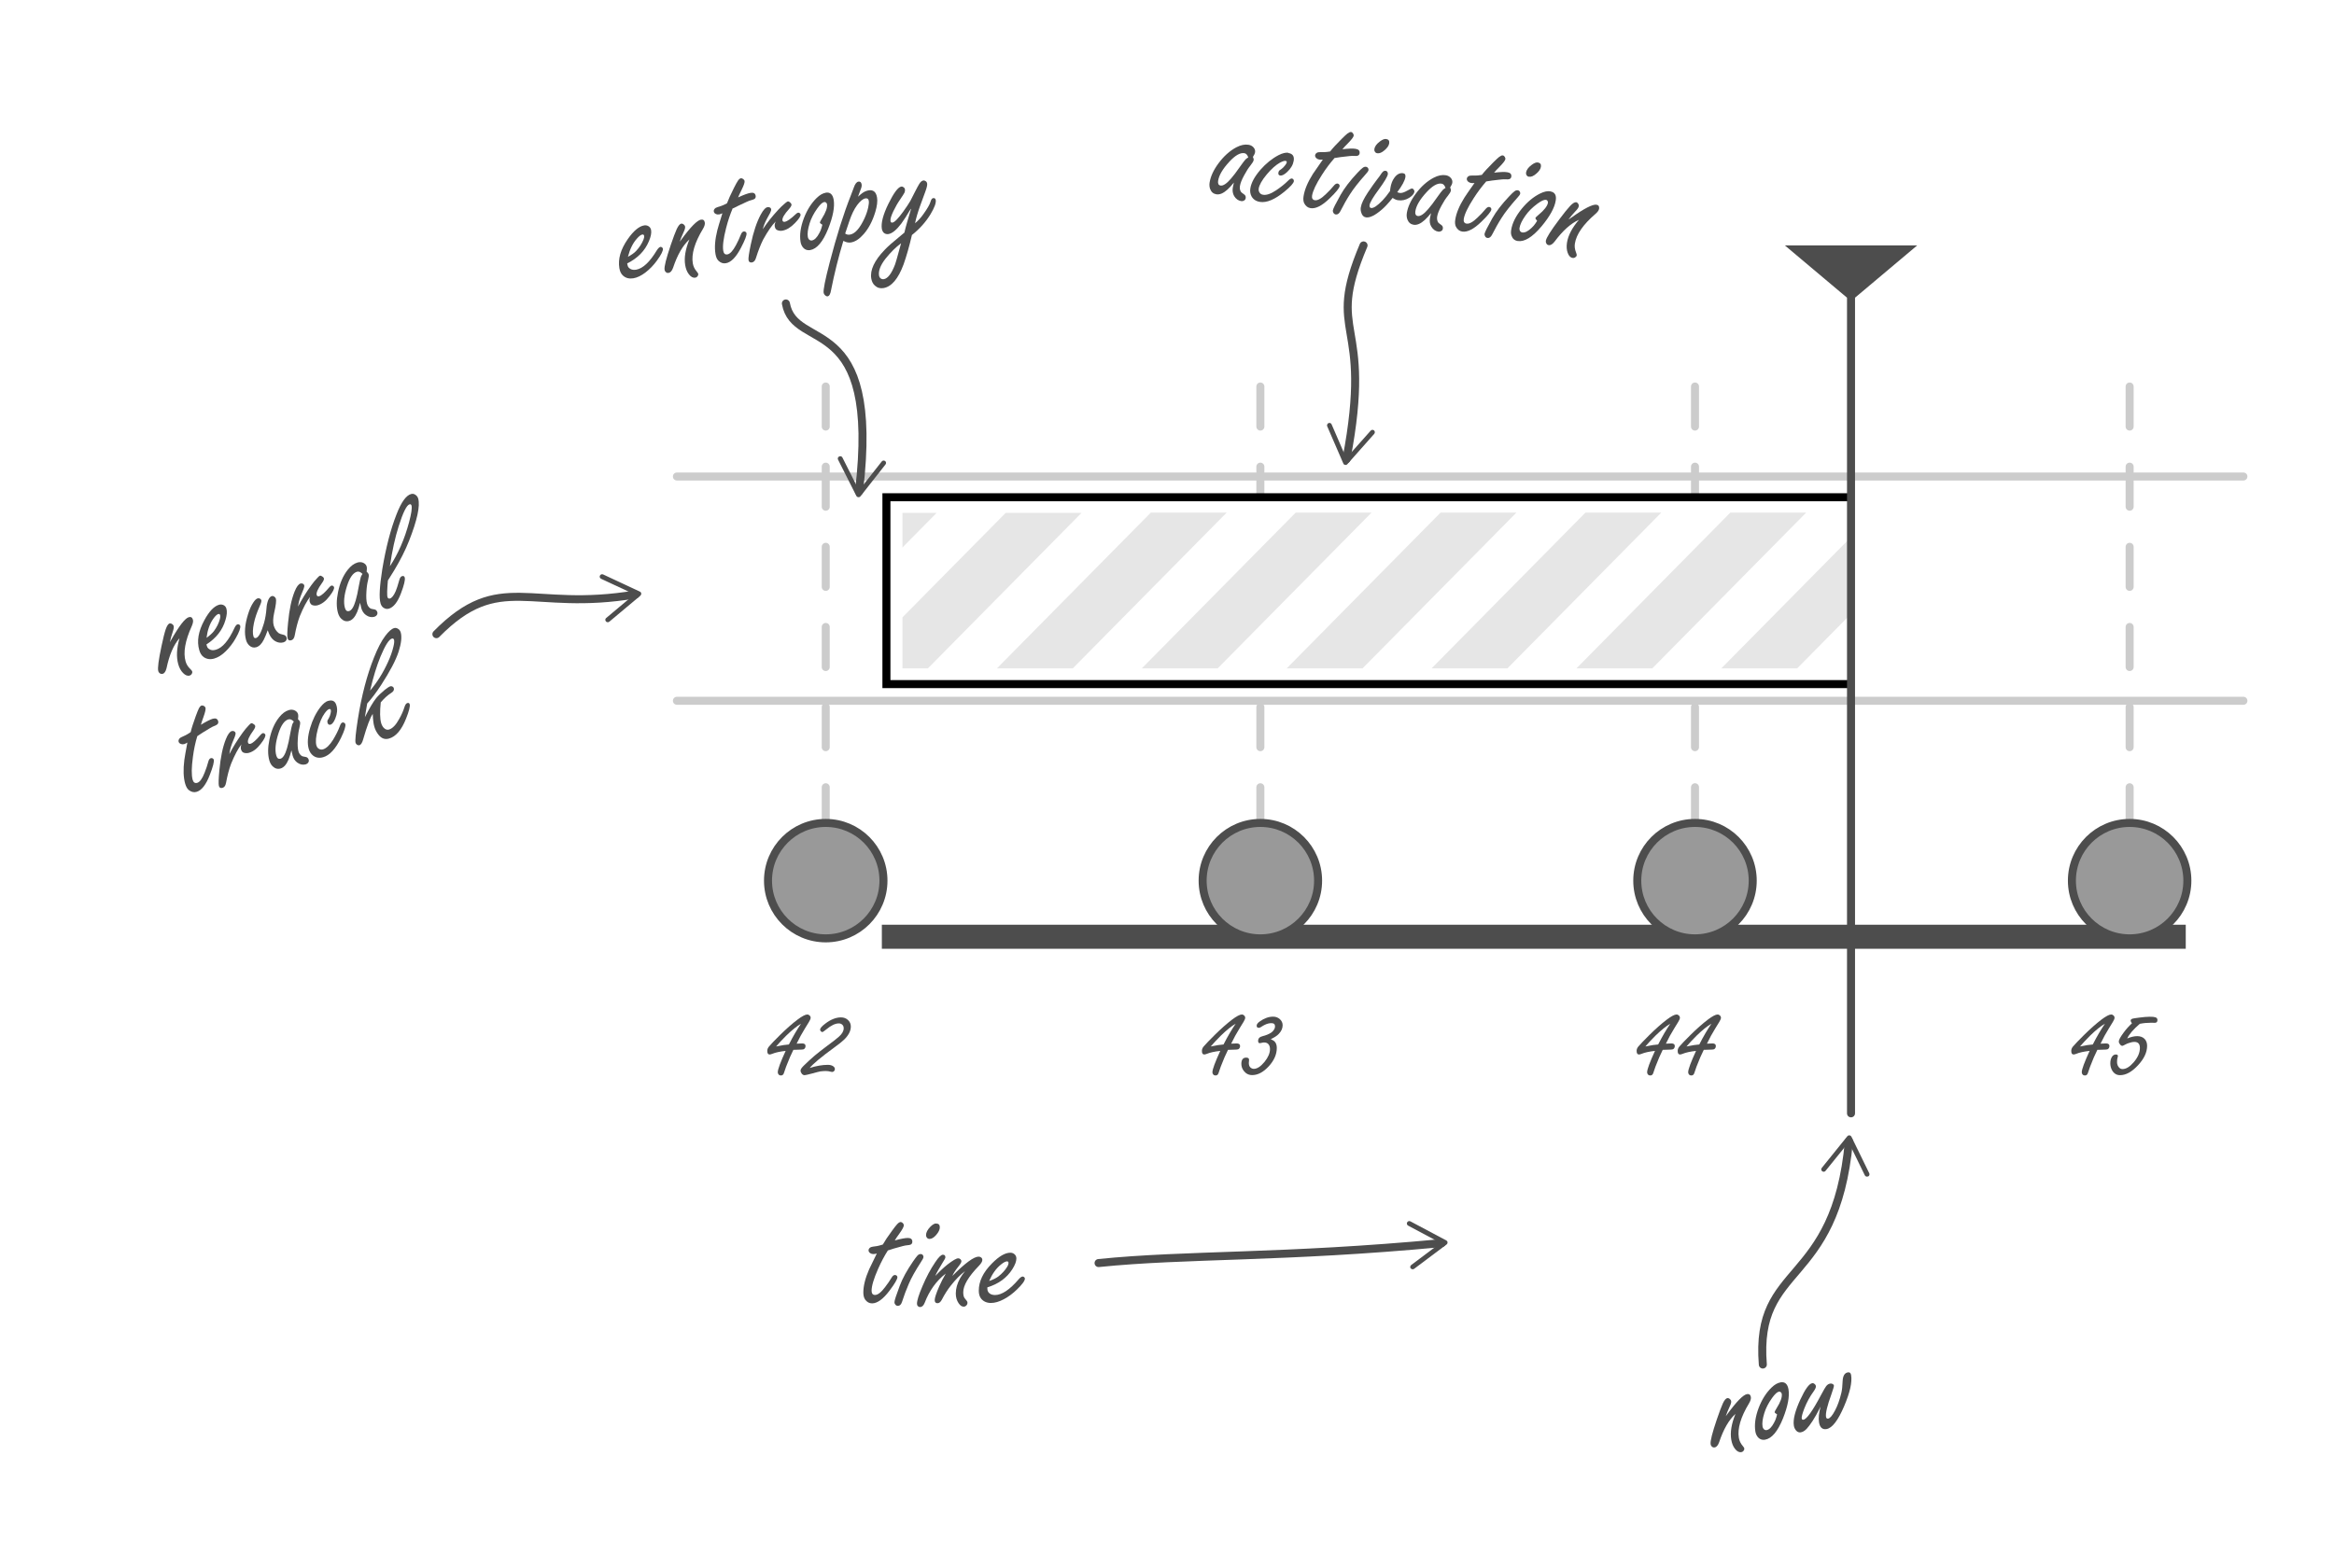 <?xml version="1.0" encoding="UTF-8"?><svg id="Layer_1" xmlns="http://www.w3.org/2000/svg" xmlns:xlink="http://www.w3.org/1999/xlink" viewBox="0 0 291.11 195.57"><defs><style>.cls-1,.cls-2,.cls-3,.cls-4,.cls-5{stroke-miterlimit:10;}.cls-1,.cls-6,.cls-3,.cls-4{fill:none;}.cls-1,.cls-3,.cls-5{stroke:#4d4d4d;}.cls-1,.cls-4{stroke-linecap:round;}.cls-7{fill:#4d4d4d;}.cls-8,.cls-2{fill:#fff;}.cls-2{stroke:#000;}.cls-3{filter:url(#drop-shadow-1);stroke-width:3px;}.cls-9{clip-path:url(#clippath-1);}.cls-4{stroke:#ccc;stroke-dasharray:5;}.cls-5{fill:#999;}.cls-10{fill:#ccc;}.cls-11{clip-path:url(#clippath);}.cls-12{fill:#e6e6e6;}</style><clipPath id="clippath-1"><rect class="cls-6" x="24.36" y="2.45" width="133.88" height="19.42"/></clipPath><symbol id="Kernel_Execution" viewBox="0 0 173.22 24.31"><path class="cls-8" d="M158.25,2.5v19.31H24.36V2.5h133.88M160.25.5H22.36v23.31h137.88V.5h0Z"/><rect class="cls-2" x="22.36" y=".5" width="137.88" height="23.31"/><g class="cls-9"><polygon class="cls-12" points="28.66 2.41 19.2 2.41 0 21.85 9.46 21.85 28.66 2.41"/><polygon class="cls-12" points="46.73 2.41 37.27 2.41 18.07 21.85 27.53 21.85 46.73 2.41"/><polygon class="cls-12" points="64.8 2.41 55.34 2.41 36.14 21.85 45.6 21.85 64.8 2.41"/><polygon class="cls-12" points="82.87 2.41 73.41 2.41 54.21 21.85 63.67 21.85 82.87 2.41"/><polygon class="cls-12" points="100.94 2.41 91.48 2.41 72.28 21.85 81.74 21.85 100.94 2.41"/><polygon class="cls-12" points="119.01 2.41 109.55 2.41 90.35 21.85 99.81 21.85 119.01 2.41"/><polygon class="cls-12" points="137.08 2.41 127.62 2.41 108.42 21.85 117.88 21.85 137.08 2.41"/><polygon class="cls-12" points="155.15 2.41 145.69 2.41 126.49 21.85 135.95 21.85 155.15 2.41"/><polygon class="cls-12" points="173.22 2.41 163.76 2.41 144.56 21.85 154.02 21.85 173.22 2.41"/></g></symbol><filter id="drop-shadow-1" filterUnits="userSpaceOnUse"><feOffset dx="7" dy="7"/><feGaussianBlur result="blur" stdDeviation="5"/><feFlood flood-color="#000" flood-opacity=".07"/><feComposite in2="blur" operator="in"/><feComposite in="SourceGraphic"/></filter><clipPath id="clippath"><rect class="cls-6" x="98.02" y="37.86" width="132.85" height="61.46"/></clipPath></defs><path class="cls-7" d="M98.95,130.99c-.05.12-.2.43-.43.92-.39.93-.62,1.54-.7,1.83-.04.16-.1.28-.16.34-.06.06-.15.1-.26.1s-.22-.04-.29-.13c-.07-.08-.1-.17-.1-.27,0-.37.33-1.25.98-2.67-.71.08-1.27.2-1.68.37-.13.05-.24.08-.32.08-.2,0-.29-.15-.29-.46,0-.18.07-.36.21-.53.27-.32.73-.8,1.38-1.44.8-.79,1.53-1.43,2.18-1.92.56-.42.97-.64,1.22-.64.11,0,.21.05.31.14.07.08.11.16.11.26,0,.12-.07.3-.22.54-.02.04-.19.31-.48.78-.38.61-.73,1.25-1.05,1.92.34-.02.57-.03.68-.03.29,0,.43.11.43.32,0,.19-.08.33-.23.41-.07.03-.28.05-.62.05-.1,0-.31,0-.64.02ZM98.39,130.32c.53-1.04,1.04-1.9,1.52-2.6-.51.29-1.13.79-1.85,1.49-.52.52-.94.97-1.26,1.35.71-.15,1.24-.23,1.6-.25Z"/><path class="cls-7" d="M101,133.24c.82-.26,1.57-.39,2.26-.39.27,0,.49.06.65.17.15.1.22.22.22.36,0,.09-.03.18-.1.25s-.15.11-.23.11c-.03,0-.07,0-.13-.02-.25-.07-.48-.1-.69-.1-.18,0-.4.02-.67.05-.09.01-.43.1-1.02.26-.53.14-.84.21-.94.21-.14,0-.26-.07-.36-.2-.09-.12-.14-.25-.14-.38,0-.15.13-.34.38-.59.48-.47.94-.89,1.38-1.27.42-.35.94-.76,1.56-1.22.71-.52,1.2-.9,1.46-1.14.4-.35.6-.7.6-1.05,0-.2-.06-.35-.19-.46-.11-.1-.25-.15-.42-.15-.44,0-.96.25-1.55.74-.27.22-.44.34-.51.34-.05,0-.1-.03-.17-.09-.07-.06-.1-.13-.1-.21,0-.18.21-.42.64-.75.68-.52,1.34-.78,1.96-.78.36,0,.65.11.89.34.23.22.34.49.34.8,0,.55-.28,1.09-.83,1.63-.24.23-.68.59-1.32,1.05-1.54,1.12-2.53,1.95-2.97,2.48Z"/><path class="cls-7" d="M153.16,130.99c-.05.12-.2.43-.43.92-.39.93-.62,1.54-.7,1.83-.04.16-.1.28-.16.34-.06.06-.15.1-.26.1s-.22-.04-.29-.13c-.07-.08-.1-.17-.1-.27,0-.37.33-1.25.98-2.67-.71.08-1.27.2-1.68.37-.13.05-.24.08-.32.08-.2,0-.29-.15-.29-.46,0-.18.07-.36.21-.53.27-.32.74-.8,1.38-1.44.8-.79,1.53-1.43,2.17-1.92.56-.42.97-.64,1.22-.64.11,0,.21.05.31.14.07.08.11.16.11.26,0,.12-.07.3-.22.54-.02.04-.19.31-.48.78-.38.61-.73,1.25-1.05,1.92.34-.02.57-.03.68-.03.29,0,.43.11.43.32,0,.19-.08.33-.23.41-.07.03-.28.05-.62.05-.1,0-.31,0-.64.02ZM152.6,130.32c.53-1.04,1.04-1.9,1.52-2.6-.51.29-1.13.79-1.85,1.49-.52.52-.94.97-1.26,1.35.71-.15,1.24-.23,1.6-.25Z"/><path class="cls-7" d="M158.5,129.65c.24.1.42.22.52.34.15.18.23.43.23.75,0,.8-.33,1.56-1,2.29s-1.36,1.1-2.07,1.1c-.43,0-.79-.18-1.06-.54-.2-.26-.29-.55-.29-.86,0-.52.2-.78.6-.78.24,0,.36.09.36.27,0,.04,0,.09-.01.15-.01.08-.02.17-.02.25,0,.23.06.41.17.53.13.13.28.2.45.2.42,0,.86-.29,1.34-.87.45-.56.68-1.09.68-1.59,0-.25-.06-.45-.18-.6-.13-.16-.32-.23-.55-.23-.09,0-.19.01-.28.04-.11.03-.2.05-.26.05-.14,0-.21-.1-.21-.29,0-.17.06-.3.17-.41.06-.06.2-.12.4-.18.41-.1.75-.24,1.03-.42.18-.12.32-.27.43-.47.05-.1.08-.21.08-.32,0-.14-.04-.25-.11-.31-.08-.07-.19-.1-.35-.1-.26,0-.54.07-.82.21-.07.03-.25.13-.52.3-.07.05-.15.07-.24.07-.17,0-.25-.09-.25-.27,0-.16.12-.33.37-.51.57-.41,1.13-.61,1.68-.61.33,0,.6.1.83.3.24.21.36.47.36.77,0,.4-.17.77-.51,1.11-.19.2-.5.4-.95.62Z"/><path class="cls-7" d="M207.38,130.99c-.05.12-.2.43-.43.92-.39.93-.62,1.54-.7,1.83-.04.16-.1.28-.16.34-.06.06-.15.1-.26.1s-.22-.04-.29-.13c-.07-.08-.1-.17-.1-.27,0-.37.33-1.25.98-2.67-.71.08-1.27.2-1.68.37-.13.05-.24.08-.32.08-.2,0-.29-.15-.29-.46,0-.18.07-.36.21-.53.27-.32.74-.8,1.38-1.44.8-.79,1.53-1.43,2.17-1.92.56-.42.97-.64,1.22-.64.11,0,.21.05.31.14.07.08.11.16.11.26,0,.12-.07.3-.22.54-.02.04-.19.31-.48.78-.38.61-.73,1.25-1.05,1.92.34-.02.57-.03.68-.03.29,0,.43.11.43.32,0,.19-.08.33-.23.41-.07.03-.28.05-.62.05-.1,0-.31,0-.64.02ZM206.81,130.32c.53-1.04,1.04-1.9,1.52-2.6-.51.29-1.13.79-1.85,1.49-.52.52-.94.97-1.26,1.35.71-.15,1.24-.23,1.6-.25Z"/><path class="cls-7" d="M212.5,130.99c-.05.12-.2.43-.43.92-.39.93-.62,1.54-.7,1.83-.04.16-.1.28-.16.34-.06.06-.15.1-.26.1s-.22-.04-.29-.13c-.07-.08-.1-.17-.1-.27,0-.37.33-1.25.98-2.67-.71.08-1.27.2-1.68.37-.13.05-.24.08-.32.08-.2,0-.29-.15-.29-.46,0-.18.07-.36.21-.53.27-.32.74-.8,1.38-1.44.8-.79,1.53-1.43,2.17-1.92.56-.42.97-.64,1.22-.64.11,0,.21.05.31.14.07.08.11.16.11.26,0,.12-.07.3-.22.54-.02.04-.19.31-.48.78-.38.61-.73,1.25-1.05,1.92.34-.02.57-.03.68-.03.29,0,.43.11.43.32,0,.19-.08.33-.23.41-.07.03-.28.05-.62.05-.1,0-.31,0-.64.02ZM211.94,130.32c.53-1.04,1.04-1.9,1.52-2.6-.51.29-1.13.79-1.85,1.49-.52.52-.94.97-1.26,1.35.71-.15,1.24-.23,1.6-.25Z"/><path class="cls-7" d="M261.59,130.99c-.05.12-.2.43-.43.92-.39.93-.62,1.54-.7,1.83-.04.16-.1.28-.16.34-.06.06-.15.1-.26.1s-.22-.04-.29-.13c-.07-.08-.1-.17-.1-.27,0-.37.33-1.25.98-2.67-.71.08-1.27.2-1.68.37-.13.05-.24.08-.32.08-.2,0-.29-.15-.29-.46,0-.18.07-.36.21-.53.27-.32.74-.8,1.38-1.44.8-.79,1.53-1.43,2.17-1.92.56-.42.97-.64,1.22-.64.11,0,.21.05.31.14.07.08.11.16.11.26,0,.12-.07.3-.22.54-.02.04-.19.31-.48.78-.38.61-.73,1.25-1.05,1.92.34-.02.57-.03.68-.03.29,0,.43.11.43.32,0,.19-.08.33-.23.41-.07.03-.28.05-.62.05-.1,0-.31,0-.64.02ZM261.02,130.32c.53-1.04,1.04-1.9,1.52-2.6-.51.29-1.13.79-1.85,1.49-.52.52-.94.97-1.26,1.35.71-.15,1.24-.23,1.6-.25Z"/><path class="cls-7" d="M266.91,127.71c-.83.72-1.36,1.33-1.59,1.85.48-.2.9-.29,1.24-.29.4,0,.71.12.93.35.21.22.31.51.31.86,0,.81-.38,1.62-1.15,2.44-.76.82-1.5,1.22-2.23,1.22-.42,0-.75-.2-.98-.59-.15-.26-.23-.56-.23-.89s.07-.61.22-.83c.12-.18.28-.27.47-.27.18,0,.26.07.26.2,0,.03-.01.09-.04.17-.05.14-.07.33-.07.57,0,.21.05.39.15.55.13.22.31.33.53.33.44,0,.9-.28,1.38-.83.53-.61.79-1.21.79-1.81,0-.25-.06-.44-.17-.56-.11-.12-.28-.19-.51-.19s-.5.06-.82.18c-.07.02-.25.11-.54.26-.06.03-.11.05-.16.05-.09,0-.19-.06-.28-.18-.1-.13-.15-.25-.15-.36,0-.21.21-.59.64-1.16.27-.37.6-.74,1-1.11-.11-.15-.16-.26-.16-.34,0-.11.08-.19.23-.24.07-.02.35-.07.83-.13.54-.07.98-.11,1.32-.11s.55.02.7.07c.18.05.26.17.26.35,0,.22-.11.34-.34.34-.05,0-.15,0-.29-.01-.05,0-.1,0-.17,0-.23,0-.46.01-.69.03-.23.02-.45.05-.68.1Z"/><line class="cls-3" x1="102.99" y1="109.87" x2="265.62" y2="109.87"/><line class="cls-4" x1="102.99" y1="48.22" x2="102.99" y2="109.87"/><line class="cls-4" x1="157.2" y1="48.22" x2="157.2" y2="109.87"/><line class="cls-4" x1="211.41" y1="48.22" x2="211.41" y2="109.87"/><line class="cls-4" x1="265.62" y1="48.22" x2="265.62" y2="109.87"/><circle class="cls-5" cx="102.99" cy="109.87" r="7.2"/><circle class="cls-5" cx="157.2" cy="109.87" r="7.2"/><circle class="cls-5" cx="211.41" cy="109.87" r="7.2"/><circle class="cls-5" cx="265.62" cy="109.87" r="7.2"/><path class="cls-7" d="M110.75,155.99c-.44.69-.85,1.46-1.23,2.32-.54,1.22-.81,2.13-.81,2.73,0,.17.04.3.11.39.07.09.18.13.32.13.34,0,.76-.32,1.24-.96.31-.4.58-.79.82-1.19.13-.23.27-.34.42-.34.09,0,.16.03.23.09.05.06.08.12.08.18,0,.25-.33.82-.99,1.69-.79,1.05-1.52,1.58-2.17,1.58-.35,0-.64-.16-.87-.48-.14-.21-.22-.5-.22-.87,0-.83.24-1.79.72-2.89.12-.27.44-.93.96-1.98-.18.05-.32.07-.42.07-.14,0-.27-.03-.38-.1-.15-.1-.23-.22-.23-.36,0-.17.1-.31.3-.41.05-.03.31-.07.76-.13.16-.03.4-.09.72-.19.24-.43.63-1.02,1.17-1.75.3-.41.51-.68.63-.8.16-.17.31-.26.43-.26.09,0,.18.05.27.14.08.09.12.18.12.27,0,.18-.19.53-.57,1.06-.25.34-.44.62-.56.83.76-.21,1.3-.31,1.63-.31.38,0,.56.16.56.47,0,.16-.06.27-.19.35-.07.04-.25.08-.53.1-.12,0-.63.12-1.55.39-.25.08-.5.15-.75.24Z"/><path class="cls-7" d="M114.81,156.45c.12,0,.21.04.29.13.05.08.08.15.08.23,0,.12-.1.33-.3.62-.71,1.1-1.22,2.01-1.52,2.72-.32.73-.6,1.48-.85,2.26-.11.34-.28.51-.51.51-.14,0-.25-.05-.33-.16-.08-.09-.11-.18-.11-.29,0-.21.22-.89.66-2.05.34-.92.9-1.93,1.66-3.04.25-.36.43-.6.55-.73.12-.13.25-.19.38-.19ZM116.76,152.65c.31,0,.46.16.46.47,0,.29-.15.6-.45.95-.29.33-.56.5-.83.5-.13,0-.24-.05-.32-.14-.08-.09-.12-.2-.12-.33,0-.33.18-.68.54-1.05.27-.27.51-.41.72-.41Z"/><path class="cls-7" d="M116.66,159.18c.57-.6,1.08-1.07,1.52-1.42.66-.51,1.11-.77,1.33-.77.11,0,.21.04.29.12.08.08.11.16.11.25,0,.13-.12.34-.36.64-.37.46-.63.86-.77,1.19,1.6-1.61,2.69-2.41,3.28-2.41.12,0,.23.04.32.11.1.08.14.18.14.31,0,.19-.15.44-.44.74-1.29,1.33-1.94,2.43-1.94,3.28,0,.35.06.6.18.75l.27.34c.05.06.08.14.08.24,0,.11-.04.21-.13.31-.1.11-.22.16-.35.16-.23,0-.43-.14-.63-.43-.23-.34-.35-.75-.35-1.21,0-.62.18-1.25.53-1.89.12-.23.33-.53.62-.9-.58.44-1.17,1.04-1.77,1.8-.41.52-.78,1.1-1.11,1.74-.16.31-.34.46-.55.46-.23,0-.35-.13-.35-.39,0-.28.19-.86.57-1.73.22-.5.49-1.03.81-1.58-1.17.9-2.05,2.13-2.64,3.67-.14.34-.33.51-.57.51-.11,0-.2-.04-.27-.12-.08-.08-.11-.18-.11-.3,0-.4.23-1.13.68-2.18.47-1.11,1-2.12,1.6-3,.41-.62.73-.93.95-.93.21,0,.31.11.31.33,0,.1-.13.33-.38.72-.44.72-.74,1.25-.88,1.6Z"/><path class="cls-7" d="M123.15,160.62v.18c0,.15.04.28.11.39.17.25.45.38.84.38.85,0,1.84-.66,2.96-1.97.2-.23.37-.34.5-.34.08,0,.14.04.21.11.04.05.06.11.06.15,0,.27-.33.72-.98,1.35-.51.5-1.06.91-1.64,1.22s-1.12.47-1.62.47-.92-.18-1.21-.53c-.2-.25-.3-.58-.3-1,0-1.16.54-2.29,1.63-3.39.88-.9,1.65-1.35,2.31-1.35.18,0,.34.05.48.16.18.14.27.33.27.56,0,.36-.17.81-.5,1.33-.69,1.09-1.73,1.85-3.12,2.27ZM123.37,159.82c.48-.16.85-.35,1.13-.55.48-.37.86-.79,1.14-1.25.1-.16.15-.31.15-.44,0-.14-.06-.21-.19-.21-.18,0-.43.13-.76.4-.59.47-1.08,1.16-1.47,2.05Z"/><path class="cls-1" d="M137.02,157.58c10.97-1.12,22.95-.62,42.79-2.49"/><path class="cls-7" d="M175.95,158.25c-.1-.13-.07-.32.06-.42l3.67-2.76-4.05-2.16c-.15-.08-.2-.26-.12-.41.08-.15.26-.2.41-.12l4.47,2.38c.09.05.15.14.16.24,0,.1-.04.2-.12.26l-4.05,3.04s-.1.05-.16.06c-.1,0-.2-.03-.26-.12Z"/><path class="cls-10" d="M279.81,87.93c.28,0,.5-.22.5-.5s-.22-.5-.5-.5H84.43c-.28,0-.5.22-.5.5s.22.5.5.5h195.39"/><path class="cls-10" d="M279.81,59.95c.28,0,.5-.22.5-.5s-.22-.5-.5-.5H84.43c-.28,0-.5.22-.5.5s.22.5.5.5h195.39"/><path class="cls-7" d="M153.91,22.76c-.28.36-.55.65-.81.89-.51.46-.97.66-1.39.59-.37-.06-.62-.27-.77-.65-.09-.24-.12-.52-.07-.82.12-.75.48-1.54,1.09-2.37.68-.92,1.44-1.6,2.26-2.03.54-.28,1.04-.38,1.49-.31.28.04.51.17.67.37.14.18.19.37.16.56-.02.15-.11.35-.27.59.08.16.11.29.09.4-.02.14-.15.36-.39.66-.25.3-.51.71-.79,1.23-.3.55-.48,1-.53,1.35-.04.28,0,.53.15.74.04.05.17.15.38.3.16.11.22.26.19.46-.02.13-.08.23-.19.29-.11.07-.24.1-.38.08-.36-.06-.65-.27-.87-.63-.17-.3-.23-.64-.17-1.04.02-.13.07-.36.14-.66ZM155.69,19.63c-.06-.16-.13-.29-.21-.37-.08-.09-.18-.14-.29-.15-.51-.08-1.14.28-1.88,1.09-.82.89-1.28,1.68-1.38,2.37-.03.17-.01.3.04.4.05.1.14.16.27.18.32.05.76-.24,1.29-.86.3-.34.69-.85,1.16-1.53.31-.44.53-.73.66-.87.07-.07.18-.16.34-.25Z"/><path class="cls-7" d="M160.69,19.09c.53.08.76.4.67.96-.08.49-.34.96-.81,1.4-.36.33-.64.48-.87.45-.19-.03-.27-.15-.23-.37.02-.12.06-.2.12-.26.03-.02.12-.09.28-.2.14-.1.29-.25.45-.46.11-.14.17-.26.19-.35.02-.11-.04-.17-.16-.19-.14-.02-.38.06-.7.23-.51.29-1.06.78-1.64,1.47-.6.72-.93,1.32-1,1.77-.02.15,0,.29.07.42.1.2.26.31.48.34.43.07.97-.12,1.63-.56.56-.38,1.05-.76,1.46-1.17.21-.22.39-.32.51-.3.07.01.14.06.19.13.04.08.06.15.05.21-.04.25-.43.69-1.19,1.31-1.2.98-2.21,1.4-3.04,1.27-.5-.08-.85-.32-1.06-.71-.15-.29-.2-.62-.14-.98.11-.7.53-1.47,1.25-2.31.7-.8,1.46-1.41,2.28-1.84.48-.24.88-.34,1.21-.29Z"/><path class="cls-7" d="M166.44,19.73c-.54.61-1.07,1.31-1.57,2.1-.72,1.12-1.12,1.98-1.22,2.57-.03.17-.01.3.05.4.06.1.16.16.3.18.34.05.8-.2,1.37-.76.37-.34.7-.7.99-1.05.16-.2.32-.29.47-.27.09.01.16.06.21.13.04.07.06.13.05.19-.04.25-.45.76-1.24,1.52-.94.92-1.74,1.33-2.39,1.23-.34-.05-.61-.26-.79-.61-.11-.22-.14-.52-.08-.89.13-.82.51-1.73,1.15-2.75.16-.25.58-.86,1.25-1.81-.19.02-.33.02-.43,0-.14-.02-.26-.08-.36-.16-.13-.12-.19-.25-.17-.39.03-.17.15-.29.36-.36.06-.02.32-.02.77-.02.17,0,.41-.03.74-.08.3-.39.78-.91,1.42-1.55.36-.36.61-.59.74-.69.19-.14.34-.21.46-.19.09.01.17.07.24.18.07.1.09.2.08.28-.03.18-.27.49-.73.96-.3.3-.53.54-.68.73.78-.09,1.33-.11,1.66-.05.37.06.53.24.49.55-.02.16-.11.26-.25.31-.07.03-.25.04-.54.02-.11-.02-.64.03-1.59.15-.26.04-.52.08-.78.12Z"/><path class="cls-7" d="M170.38,20.81c.12.02.2.08.26.17.04.08.06.16.05.24-.02.12-.15.31-.39.56-.87.98-1.51,1.8-1.92,2.45-.43.67-.82,1.37-1.19,2.1-.16.32-.36.46-.58.43-.13-.02-.23-.09-.3-.21-.06-.1-.08-.2-.07-.3.03-.2.35-.84.96-1.93.48-.85,1.18-1.77,2.1-2.75.3-.32.52-.53.66-.63.14-.11.28-.15.4-.13ZM172.89,17.34c.3.05.43.23.38.54-.04.28-.24.58-.59.87-.33.29-.63.41-.9.37-.13-.02-.23-.08-.29-.19-.07-.1-.09-.21-.07-.34.05-.32.28-.64.7-.95.31-.23.56-.33.77-.3Z"/><path class="cls-7" d="M173.69,24.7c-.52.65-.96,1.12-1.31,1.42-.85.74-1.52,1.07-2,1-.29-.04-.49-.24-.59-.58-.08-.23-.1-.45-.06-.68.07-.45.36-1.06.88-1.85.46-.68.84-1.22,1.14-1.61.22-.28.36-.46.41-.55.11-.17.2-.3.28-.38.11-.13.24-.18.4-.16.08.01.15.06.2.13.06.09.07.19.06.3-.05.3-.43.94-1.14,1.91-.71.96-1.09,1.6-1.14,1.94-.03.22.04.34.2.36.29.04.76-.27,1.41-.94.29-.3.6-.69.94-1.17.02-.17.04-.3.05-.39.08-.51.24-.93.49-1.27.32-.44.68-.63,1.09-.57.24.04.33.2.29.48-.07.45-.41,1.08-1.02,1.89.13.05.24.08.32.09.22.04.54-.06.94-.29.32-.19.52-.27.61-.26.07.01.15.07.21.17.05.08.07.16.06.24-.04.24-.25.49-.63.74-.45.28-.92.39-1.42.31-.2-.03-.41-.12-.65-.28Z"/><path class="cls-7" d="M178.51,26.56c-.28.36-.55.65-.81.89-.51.46-.97.66-1.39.59-.36-.06-.62-.27-.77-.65-.09-.24-.12-.52-.07-.82.12-.75.48-1.54,1.09-2.37.68-.93,1.44-1.6,2.26-2.03.54-.28,1.04-.38,1.49-.31.28.04.51.17.67.37.14.18.19.37.16.57-.02.15-.11.34-.27.59.08.16.11.29.09.4-.02.14-.15.36-.39.66-.25.3-.51.71-.79,1.23-.3.55-.48,1-.53,1.35-.04.28,0,.53.14.74.04.05.17.15.38.3.16.11.22.26.19.46-.02.13-.08.23-.19.29-.12.07-.24.1-.38.08-.37-.06-.65-.27-.87-.63-.18-.3-.23-.64-.17-1.04.02-.14.07-.36.14-.66ZM180.29,23.43c-.06-.16-.13-.29-.21-.37-.08-.09-.18-.14-.29-.15-.51-.08-1.14.28-1.88,1.09-.82.89-1.28,1.68-1.38,2.37-.03.17-.01.3.04.4.05.1.14.16.27.18.32.05.76-.24,1.29-.86.3-.34.69-.85,1.16-1.53.31-.44.53-.73.67-.87.07-.07.18-.16.34-.25Z"/><path class="cls-7" d="M185.36,22.65c-.54.61-1.07,1.32-1.57,2.1-.72,1.12-1.13,1.98-1.22,2.57-.03.17-.01.3.05.4.06.1.16.16.3.18.34.05.8-.2,1.37-.76.36-.34.7-.69.99-1.05.16-.2.32-.29.47-.27.09.01.16.06.21.13.04.07.06.13.05.19-.04.25-.45.76-1.24,1.52-.94.92-1.74,1.33-2.39,1.23-.34-.05-.61-.26-.79-.61-.11-.22-.14-.52-.08-.89.13-.82.51-1.73,1.15-2.75.16-.25.57-.86,1.25-1.81-.19.02-.33.02-.43,0-.14-.02-.26-.08-.36-.16-.13-.12-.19-.25-.17-.39.03-.17.14-.29.36-.36.06-.02.32-.02.77-.02.17,0,.41-.03.74-.08.3-.39.78-.91,1.42-1.55.36-.36.61-.59.74-.69.19-.14.34-.21.46-.19.09.01.17.07.24.18.07.1.09.19.08.28-.03.18-.27.49-.73.96-.3.3-.53.54-.68.73.78-.09,1.33-.11,1.66-.05.37.06.53.24.49.55-.02.15-.11.26-.25.31-.07.03-.25.04-.54.02-.11-.02-.64.03-1.59.15-.26.04-.52.08-.78.12Z"/><path class="cls-7" d="M189.3,23.73c.11.02.2.08.26.18.04.08.06.16.05.24-.02.12-.15.31-.39.56-.87.98-1.51,1.8-1.92,2.45-.43.67-.82,1.37-1.19,2.1-.16.32-.36.46-.58.43-.14-.02-.24-.09-.3-.21-.06-.1-.08-.2-.07-.3.03-.2.35-.84.96-1.93.48-.85,1.18-1.77,2.11-2.75.3-.32.52-.53.66-.63.14-.11.28-.15.41-.13ZM191.81,20.27c.3.05.43.23.38.54-.04.28-.24.58-.59.87-.34.29-.63.41-.9.37-.13-.02-.23-.08-.29-.19-.07-.1-.09-.21-.07-.34.05-.32.28-.64.7-.95.31-.23.56-.33.77-.3Z"/><path class="cls-7" d="M193.37,23.88c.55.09.78.47.67,1.14-.14.9-.73,1.97-1.77,3.22-1.14,1.35-2.13,1.96-2.97,1.83-.39-.06-.65-.29-.78-.68-.07-.2-.08-.42-.04-.68.13-.87.58-1.76,1.33-2.68.7-.85,1.46-1.48,2.29-1.89.49-.24.91-.33,1.27-.27ZM191.72,27.55c-.15-.16-.22-.28-.21-.35,0-.05.14-.19.39-.4.71-.59,1.1-1.09,1.17-1.51,0-.05,0-.11-.03-.17-.04-.11-.11-.17-.23-.19-.22-.03-.57.13-1.05.48-.62.46-1.12.95-1.49,1.48-.43.6-.68,1.12-.75,1.56-.02.11,0,.22.04.32.07.13.17.21.31.23.32.05.71-.14,1.16-.57.19-.18.36-.37.49-.57.13-.2.2-.3.19-.31Z"/><path class="cls-7" d="M195.67,27.37c.1-.07.2-.14.29-.2,1.62-1.16,2.68-1.7,3.16-1.63.26.04.37.21.33.5-.03.2-.19.42-.47.66-1.52,1.31-2.37,2.54-2.55,3.68-.06.37-.01.74.14,1.11.07.17.1.3.08.39-.01.08-.07.15-.16.21-.1.08-.21.11-.34.09-.28-.04-.48-.25-.62-.64-.13-.36-.16-.77-.09-1.25.14-.91.64-1.87,1.5-2.87-1.01.45-2.02,1.35-3.05,2.73-.26.33-.5.47-.73.44-.12-.02-.2-.07-.26-.17-.08-.11-.11-.24-.09-.39.06-.37.62-1.26,1.69-2.68.58-.77,1.02-1.32,1.34-1.66.31-.33.56-.48.75-.46.09.01.17.07.23.16.08.11.11.22.09.35-.02.15-.15.35-.39.59-.35.37-.63.71-.86,1.02Z"/><path class="cls-1" d="M54.43,79.12c7.91-8.04,11.72-2.73,24.84-4.96"/><path class="cls-7" d="M75.57,77.52c-.11-.13-.09-.32.04-.42l3.52-2.95-4.16-1.94c-.15-.07-.22-.25-.14-.4.07-.15.25-.21.4-.14l4.58,2.14c.09.04.16.13.17.23s-.03.2-.1.27l-3.88,3.25s-.1.06-.15.07c-.1.01-.2-.02-.27-.1Z"/><path class="cls-1" d="M170.07,30.62c-4.9,11.57,1.29,8.83-2.14,26.68"/><path class="cls-7" d="M165.7,52.79c.15-.07.33,0,.39.16l1.82,4.21,3.05-3.43c.11-.12.3-.14.42-.03s.13.3.03.42l-3.36,3.79c-.07.08-.17.11-.27.1-.1-.02-.19-.08-.23-.18l-2.01-4.64c-.02-.05-.03-.11-.02-.17.02-.1.08-.19.18-.23Z"/><path class="cls-7" d="M215.21,176.74c.07-.09.14-.19.21-.28,1.18-1.61,2.01-2.46,2.49-2.53.26-.04.42.08.47.37.03.2-.04.46-.23.78-1.04,1.72-1.46,3.15-1.27,4.3.06.37.22.71.48,1.01.12.14.19.25.2.34.01.08-.01.17-.08.25-.07.11-.17.17-.29.19-.28.05-.54-.09-.79-.41-.24-.3-.39-.69-.47-1.16-.15-.91.03-1.98.53-3.2-.82.74-1.5,1.92-2.04,3.54-.14.39-.33.61-.56.64-.12.02-.22,0-.3-.07-.11-.08-.18-.19-.2-.34-.06-.36.2-1.39.77-3.07.31-.91.56-1.58.75-2,.19-.41.38-.64.57-.67.09-.01.18.01.27.08.11.08.18.18.2.3.03.15-.04.38-.19.69-.21.46-.38.87-.5,1.24Z"/><path class="cls-7" d="M222.07,172.46c.55-.09.88.2,1,.87.15.9-.08,2.1-.68,3.62-.66,1.64-1.41,2.53-2.25,2.67-.39.06-.71-.07-.95-.4-.12-.17-.21-.38-.25-.63-.14-.86,0-1.85.42-2.96.4-1.03.93-1.87,1.59-2.51.39-.38.76-.59,1.12-.65ZM221.65,176.46c-.19-.11-.29-.2-.31-.27,0-.05.07-.22.25-.5.49-.78.71-1.38.64-1.8,0-.05-.04-.1-.08-.15-.07-.09-.16-.13-.28-.11-.22.04-.5.3-.85.79-.45.63-.77,1.25-.96,1.87-.22.71-.3,1.28-.22,1.71.02.11.07.21.14.29.11.11.23.15.36.13.32-.05.63-.35.92-.9.13-.23.23-.46.29-.69.07-.23.09-.35.09-.36Z"/><path class="cls-7" d="M227.11,175.43c-.45.88-.79,1.49-1.02,1.83-.28.43-.53.76-.75,1-.25.26-.49.4-.74.44-.24.04-.44-.05-.61-.26-.13-.17-.22-.36-.25-.58-.12-.74.15-1.82.81-3.25.6-1.3,1.09-1.98,1.48-2.04.09-.02.19.01.29.09.09.07.15.16.17.26.02.15-.07.38-.29.68-.47.65-.85,1.35-1.15,2.11-.25.65-.36,1.07-.33,1.25.02.13.09.19.21.17.41-.07,1.14-1.09,2.19-3.07.34-.64.56-1.01.64-1.11.15-.19.31-.3.5-.33.12-.02.23,0,.33.05.09.06.13.12.15.19.01.08-.09.45-.32,1.1-.52,1.42-.74,2.35-.67,2.8.03.18.11.25.26.23.24-.04.53-.38.86-1.01.32-.59.58-1.32.79-2.19.09-.38.14-.86.16-1.45.03-.68.24-1.05.65-1.12.23-.04.37.07.41.33.15.88-.14,2.18-.87,3.89-.76,1.78-1.49,2.73-2.19,2.85-.52.09-.83-.19-.94-.83-.09-.53-.02-1.2.21-2.03Z"/><path class="cls-1" d="M219.87,170.24c-1.03-12.82,9.05-9.5,10.74-27.87"/><path class="cls-7" d="M232.99,146.77c-.15.07-.33.01-.4-.14l-2.01-4.12-2.89,3.57c-.1.13-.29.15-.42.04-.13-.1-.15-.29-.04-.42l3.18-3.94c.06-.08.17-.12.27-.11s.19.07.24.17l2.22,4.55c.03.05.03.11.03.17-.01.1-.07.19-.17.24Z"/><path class="cls-7" d="M24.6,91.87c-.24.79-.42,1.64-.54,2.57-.18,1.32-.19,2.27-.03,2.85.05.16.12.28.21.34s.21.08.35.04c.33-.09.64-.52.93-1.27.19-.47.34-.92.46-1.37.06-.25.17-.4.31-.44.09-.02.17-.02.24.03.07.04.11.1.13.15.07.24-.09.88-.49,1.9-.47,1.23-1.02,1.94-1.65,2.12-.33.1-.66.02-.97-.22-.2-.16-.34-.42-.45-.78-.23-.79-.26-1.79-.11-2.98.04-.29.16-1.02.38-2.17-.16.1-.29.16-.38.19-.14.04-.27.04-.39,0-.17-.05-.28-.15-.32-.28-.05-.16.01-.32.17-.48.04-.04.28-.15.69-.34.15-.07.36-.2.64-.39.11-.48.33-1.15.64-2.01.18-.48.3-.79.38-.94.11-.21.22-.33.34-.37.09-.02.18,0,.3.06.1.06.17.14.19.22.05.17-.04.56-.26,1.17-.15.4-.25.72-.31.95.67-.41,1.17-.66,1.48-.75.36-.1.58,0,.67.3.04.15.01.28-.09.39-.05.06-.22.14-.48.25-.11.03-.57.29-1.38.8-.22.14-.44.29-.65.43Z"/><path class="cls-7" d="M28.61,94.08c.45-.88,1-1.76,1.65-2.66.23-.32.49-.64.78-.94.14-.15.24-.23.28-.24.1-.03.22.02.36.13.08.06.13.12.15.19.03.12-.04.31-.24.59-.52.72-.74,1.22-.66,1.49.04.15.15.2.32.15.28-.08.7-.45,1.26-1.12.1-.11.18-.18.26-.2.05-.02.11,0,.18.03.08.04.12.1.14.16.06.2-.13.58-.57,1.14-.45.6-.94.97-1.46,1.12-.21.06-.42.06-.63,0-.18-.05-.3-.19-.37-.43-.05-.16-.03-.37.05-.62-.41.52-.84,1.32-1.29,2.42-.25.67-.46,1.46-.63,2.39-.07.35-.21.55-.43.61-.24.07-.4,0-.46-.24-.06-.22-.04-.88.06-1.96.15-1.61.42-2.9.81-3.87.24-.6.49-.94.74-1.01.09-.02.17-.02.26.01.1.04.17.11.2.21s0,.25-.08.47c-.02.04-.13.31-.33.81-.18.47-.3.92-.35,1.35Z"/><path class="cls-7" d="M36.35,93.61c-.11.44-.23.83-.36,1.15-.27.63-.6,1.01-1.01,1.12-.35.1-.68.01-.97-.27-.19-.18-.32-.42-.41-.71-.21-.73-.21-1.6,0-2.61.23-1.13.63-2.06,1.21-2.79.38-.48.78-.78,1.22-.91.28-.08.53-.06.76.06.2.11.33.25.38.44.04.14.04.36,0,.65.14.11.22.22.25.32.04.14.01.39-.08.76-.1.38-.17.86-.2,1.45-.04.62-.01,1.11.08,1.45.08.28.23.48.44.61.06.03.22.07.47.11.19.03.31.15.37.34.04.12.02.24-.05.35-.07.11-.18.19-.31.23-.35.1-.71.03-1.05-.21-.28-.2-.48-.49-.59-.88-.04-.13-.09-.35-.15-.66ZM36.65,90.02c-.12-.12-.24-.2-.35-.25-.11-.04-.22-.05-.33-.02-.5.14-.92.74-1.25,1.78-.37,1.15-.45,2.06-.26,2.73.05.16.11.28.2.35.09.07.19.08.32.05.32-.09.59-.53.82-1.32.13-.44.27-1.06.41-1.88.1-.53.18-.89.24-1.07.03-.09.1-.22.2-.37Z"/><path class="cls-7" d="M40.96,87.44c.52-.15.86.05,1.01.59.14.48.09,1.02-.15,1.61-.18.45-.38.71-.6.77-.18.05-.31-.03-.37-.24-.03-.11-.03-.21,0-.29.01-.03.07-.13.17-.29.09-.15.16-.35.22-.61.04-.18.05-.31.02-.4-.03-.11-.1-.14-.22-.11-.14.04-.32.21-.54.51-.35.48-.64,1.15-.87,2.02-.24.91-.29,1.58-.16,2.03.04.14.12.26.24.35.17.13.37.17.58.11.41-.12.83-.52,1.25-1.19.35-.58.63-1.13.83-1.67.1-.29.21-.46.34-.49.07-.02.15,0,.23.04.07.05.12.11.13.17.07.24-.11.81-.53,1.69-.68,1.39-1.42,2.2-2.23,2.43-.49.14-.91.07-1.26-.2-.26-.2-.44-.48-.54-.83-.2-.68-.14-1.56.17-2.62.3-1.02.73-1.89,1.3-2.62.33-.42.66-.68.97-.77Z"/><path class="cls-7" d="M47.49,87.61c-.12,1.18-.11,2.05.05,2.6.08.27.2.48.35.62.2.19.4.25.62.19.45-.13.88-.58,1.29-1.34.28-.49.49-.97.64-1.44.09-.31.22-.49.37-.53.15-.04.25.01.29.16.07.25-.08.85-.46,1.8-.56,1.41-1.27,2.23-2.11,2.47-.51.15-.93,0-1.29-.43-.26-.32-.45-.67-.56-1.08-.1-.33-.16-.85-.19-1.56-.33.48-.72,1.53-1.19,3.16-.12.44-.28.69-.47.74-.1.03-.2.01-.29-.05-.1-.07-.16-.15-.19-.24-.08-.26.02-1.24.28-2.93.47-2.96,1.14-5.53,2.01-7.7.47-1.19.94-2.09,1.41-2.71.42-.56.79-.89,1.12-.98.14-.04.29-.02.44.07.19.1.31.26.37.47.16.56.07,1.36-.26,2.4-.35,1.08-1.08,2.46-2.18,4.16-.62.95-1.2,1.72-1.74,2.31-.04.2-.13.76-.29,1.71.57-1.12,1.04-1.92,1.42-2.39.25-.3.6-.64,1.06-1.02.31-.25.55-.4.7-.45.08-.02.17-.01.25.03.09.04.15.11.18.21.06.22-.04.41-.31.58-.46.29-.9.69-1.32,1.19ZM46.16,86.16c.87-1.02,1.62-2.21,2.24-3.58.31-.68.53-1.31.67-1.9.1-.41.12-.69.08-.84-.04-.15-.13-.21-.27-.17-.37.11-.84.85-1.42,2.24-.47,1.15-.91,2.57-1.3,4.24Z"/><path class="cls-7" d="M21.19,80.11c.06-.1.12-.21.18-.31.99-1.74,1.72-2.67,2.18-2.8.26-.07.43.03.51.31.06.2,0,.46-.14.8-.83,1.83-1.09,3.3-.77,4.41.1.36.3.68.59.95.14.12.21.23.24.32.02.08,0,.17-.05.26-.06.12-.15.19-.27.23-.27.08-.55-.03-.83-.32-.27-.27-.47-.64-.6-1.1-.25-.89-.2-1.97.16-3.24-.73.83-1.27,2.08-1.62,3.75-.1.4-.26.64-.48.7-.11.03-.21.02-.31-.04-.12-.07-.2-.17-.24-.31-.1-.35.04-1.4.41-3.14.2-.94.37-1.63.52-2.07.15-.43.31-.67.48-.73.09-.02.18,0,.28.05.12.07.2.16.23.28.04.14,0,.38-.11.7-.16.48-.28.91-.36,1.29Z"/><path class="cls-7" d="M25.75,80.41l.05.18c.04.15.11.26.22.34.23.2.54.24.91.13.82-.24,1.59-1.14,2.31-2.71.13-.27.26-.43.39-.46.07-.02.15,0,.23.05.05.04.09.08.1.13.07.26-.12.78-.57,1.57-.35.62-.77,1.16-1.24,1.62-.47.46-.95.76-1.43.9-.49.14-.93.08-1.31-.18-.26-.18-.45-.48-.56-.88-.32-1.11-.11-2.35.63-3.71.6-1.11,1.21-1.76,1.84-1.94.17-.05.34-.04.51.02.21.09.35.24.41.47.1.35.06.82-.12,1.42-.36,1.24-1.15,2.25-2.37,3.04ZM25.75,79.58c.41-.29.72-.57.93-.84.36-.49.61-.99.75-1.52.05-.19.06-.34.03-.47-.04-.13-.12-.18-.24-.14-.17.05-.38.25-.62.59-.44.62-.72,1.41-.84,2.38Z"/><path class="cls-7" d="M33.39,78.63c-.17.48-.33.86-.48,1.16-.26.53-.58.85-.95.96-.32.09-.61.02-.87-.22-.18-.17-.32-.39-.4-.68-.24-.85-.16-1.92.25-3.23.19-.61.41-1.09.66-1.46.19-.29.37-.46.54-.51.09-.03.19-.01.29.04.09.05.14.12.16.19.04.12-.03.36-.19.72-.36.81-.6,1.52-.73,2.15-.15.73-.17,1.28-.06,1.64.03.09.07.16.12.19.06.04.12.04.2.02.34-.1.66-.71.99-1.84.17-.59.27-1.22.32-1.88.02-.36.09-.7.21-1.01.12-.28.27-.45.44-.5.1-.03.2-.01.3.05.11.07.18.16.22.27.07.24,0,.83-.22,1.79-.14.66-.16,1.18-.05,1.56.12.41.33.72.62.95.08.06.3.14.65.22.17.04.28.16.34.35.03.12.01.23-.07.35-.08.12-.19.19-.33.23-.33.09-.67.05-1.01-.14-.31-.17-.56-.46-.76-.89-.03-.06-.09-.22-.2-.5Z"/><path class="cls-7" d="M37.18,75.67c.45-.87,1-1.76,1.65-2.66.23-.32.49-.64.78-.94.14-.15.24-.23.28-.24.1-.03.22.02.36.13.08.06.13.13.15.19.03.12-.04.32-.24.59-.52.72-.74,1.22-.66,1.49.04.15.15.2.32.15.28-.08.7-.45,1.26-1.12.1-.11.18-.18.26-.2.05-.02.11,0,.18.03.08.04.12.1.14.16.06.2-.13.58-.57,1.14-.45.6-.94.97-1.46,1.12-.21.06-.42.06-.63,0-.18-.05-.3-.19-.37-.43-.05-.16-.03-.37.05-.62-.41.52-.84,1.32-1.29,2.42-.25.67-.46,1.46-.63,2.39-.06.35-.21.55-.43.61-.24.07-.4-.01-.46-.24-.06-.22-.05-.88.06-1.96.15-1.61.42-2.9.81-3.87.24-.6.49-.94.74-1.01.08-.02.17-.02.26.01.1.04.17.11.2.21s0,.26-.08.47c-.02.04-.13.31-.33.81-.18.47-.3.92-.35,1.35Z"/><path class="cls-7" d="M44.91,75.2c-.11.44-.23.83-.36,1.15-.27.63-.6,1.01-1.01,1.12-.35.1-.68.01-.97-.27-.19-.18-.32-.42-.41-.71-.21-.73-.21-1.6,0-2.61.23-1.13.63-2.06,1.21-2.79.38-.48.78-.78,1.22-.91.28-.08.53-.06.76.06.2.11.33.25.38.44.04.14.04.36,0,.65.14.11.22.22.25.32.04.14.01.39-.08.76-.1.38-.17.86-.2,1.45-.04.62-.01,1.11.08,1.45.08.28.23.48.44.61.06.03.22.07.47.11.19.03.31.15.37.34.04.12.02.24-.05.35-.07.11-.18.19-.31.23-.36.1-.71.03-1.05-.21-.28-.2-.48-.49-.59-.88-.04-.13-.09-.35-.15-.66ZM45.21,71.6c-.12-.12-.24-.2-.35-.25-.11-.04-.22-.05-.33-.02-.5.14-.92.74-1.25,1.78-.37,1.15-.45,2.06-.26,2.73.05.16.11.28.2.35s.19.08.32.05c.32-.09.59-.53.82-1.32.13-.44.27-1.06.41-1.88.1-.53.18-.89.24-1.07.03-.09.1-.22.2-.37Z"/><path class="cls-7" d="M48.38,72.42c-.05.57-.08,1.03-.09,1.37,0,.34,0,.58.04.7.05.16.15.22.31.18.24-.07.48-.38.72-.93.11-.27.27-.73.45-1.4.07-.26.19-.42.34-.46.17-.05.28,0,.33.17.08.28-.08.95-.48,2-.42,1.09-.92,1.72-1.5,1.89-.25.07-.48.02-.7-.14-.16-.12-.26-.29-.33-.5-.11-.37-.14-.91-.1-1.62.04-.71.14-1.6.31-2.66.45-2.7,1.04-4.98,1.78-6.86.58-1.5,1.19-2.35,1.8-2.52.2-.06.38-.03.55.09.17.11.29.27.35.47.26.92-.12,2.69-1.15,5.3-.46,1.16-1.07,2.37-1.82,3.62-.2.33-.47.77-.82,1.32ZM48.63,70.65c1.03-1.56,1.83-3.39,2.39-5.49.29-1.09.39-1.78.31-2.08-.04-.14-.12-.2-.25-.16-.36.1-.81,1.01-1.35,2.72-.45,1.41-.82,3.08-1.1,5.01Z"/><g class="cls-11"><use width="173.22" height="24.31" transform="translate(88.2 61.54)" xlink:href="#Kernel_Execution"/></g><path class="cls-7" d="M239.12,30.62h-16.5l7.75,6.52v101.76c0,.28.22.5.5.5s.5-.22.5-.5V37.14l7.75-6.52Z"/><path class="cls-7" d="M78.23,32.86l.03.18c.03.15.08.27.18.37.21.22.51.3.89.24.84-.14,1.71-.95,2.6-2.43.16-.25.31-.39.44-.42.07-.01.15.01.22.08.05.05.08.09.09.14.04.26-.21.76-.75,1.5-.42.58-.9,1.07-1.42,1.47s-1.03.65-1.52.73c-.51.08-.93-.02-1.28-.33-.24-.21-.39-.52-.46-.94-.19-1.14.16-2.34,1.05-3.62.72-1.03,1.41-1.61,2.05-1.71.18-.03.34,0,.5.08.2.11.32.28.36.51.06.36-.03.82-.28,1.4-.5,1.19-1.4,2.11-2.7,2.75ZM78.32,32.04c.44-.24.79-.48,1.02-.73.41-.44.72-.92.92-1.42.07-.18.1-.33.08-.46-.02-.13-.1-.19-.23-.17-.18.03-.4.2-.68.52-.5.56-.87,1.32-1.11,2.26Z"/><path class="cls-7" d="M84.74,30.21c.07-.1.14-.19.21-.28,1.18-1.61,2.01-2.46,2.49-2.53.26-.04.42.08.47.37.03.2-.04.46-.23.78-1.04,1.72-1.46,3.15-1.27,4.3.06.37.22.71.48,1.01.12.14.19.25.2.34.01.08-.01.17-.08.25-.07.11-.17.17-.29.19-.28.05-.54-.09-.79-.41-.24-.3-.39-.69-.47-1.16-.15-.91.03-1.98.53-3.2-.82.74-1.5,1.92-2.04,3.54-.14.39-.33.6-.56.64-.11.02-.22,0-.3-.07-.11-.08-.18-.19-.2-.34-.06-.36.2-1.39.77-3.07.31-.91.56-1.58.75-2,.2-.41.38-.64.57-.67.09-.01.18.01.27.08.11.08.18.18.2.3.02.15-.04.38-.19.69-.21.46-.38.87-.5,1.24Z"/><path class="cls-7" d="M91.39,25.98c-.32.75-.6,1.58-.83,2.49-.33,1.29-.45,2.23-.35,2.82.03.17.08.29.17.37.08.08.2.1.34.08.34-.06.69-.44,1.07-1.15.24-.44.44-.88.61-1.31.09-.24.21-.38.36-.4.09-.01.17,0,.24.05.06.05.1.11.11.17.04.25-.19.86-.7,1.83-.61,1.17-1.24,1.81-1.88,1.91-.34.06-.66-.05-.94-.33-.17-.18-.29-.45-.35-.82-.14-.82-.06-1.81.23-2.97.07-.29.28-.99.63-2.11-.17.08-.31.12-.4.14-.14.02-.27.01-.39-.04-.16-.07-.26-.18-.28-.32-.03-.17.05-.32.23-.45.05-.04.29-.12.73-.26.16-.05.38-.16.68-.31.17-.46.46-1.1.87-1.92.23-.45.39-.75.49-.89.13-.2.26-.3.38-.32.09-.01.18.02.29.1.1.07.15.16.17.24.03.18-.1.55-.39,1.14-.19.38-.33.68-.42.91.71-.33,1.23-.52,1.56-.57.37-.06.58.06.63.37.03.15-.02.28-.13.38-.06.05-.23.11-.51.19-.12.01-.6.23-1.46.64-.24.12-.47.23-.7.35Z"/><path class="cls-7" d="M95.12,28.63c.54-.82,1.19-1.64,1.94-2.45.27-.29.56-.58.88-.84.16-.13.26-.2.31-.21.1-.02.21.04.34.17.07.07.12.14.13.21.02.12-.08.31-.3.56-.6.66-.87,1.13-.83,1.41.03.16.13.22.3.19.29-.05.75-.37,1.38-.97.11-.1.2-.16.28-.17.05,0,.11,0,.18.05.07.05.11.11.12.18.03.2-.2.56-.7,1.07-.52.54-1.04.86-1.58.95-.22.04-.42.01-.62-.07-.17-.07-.28-.22-.32-.47-.03-.17.01-.37.12-.61-.47.47-.99,1.22-1.56,2.25-.32.64-.62,1.4-.9,2.3-.1.34-.27.52-.5.56-.25.04-.39-.06-.43-.29-.04-.23.06-.88.28-1.94.33-1.58.75-2.83,1.25-3.75.31-.57.59-.88.86-.92.09-.01.17,0,.26.04.1.05.16.13.17.23.02.1-.03.25-.13.46-.02.04-.16.29-.42.77-.24.45-.4.88-.5,1.3Z"/><path class="cls-7" d="M102.98,24.04c.55-.09.88.2,1,.87.15.9-.08,2.1-.68,3.62-.66,1.64-1.41,2.53-2.25,2.67-.39.06-.71-.07-.95-.4-.12-.17-.21-.38-.25-.63-.14-.86,0-1.85.42-2.96.4-1.03.93-1.87,1.59-2.51.39-.38.76-.59,1.12-.65ZM102.57,28.04c-.19-.11-.29-.2-.31-.27,0-.05.07-.22.25-.5.49-.78.71-1.38.64-1.8,0-.05-.04-.1-.08-.15-.07-.09-.16-.13-.28-.11-.22.04-.5.3-.85.79-.45.63-.77,1.25-.96,1.87-.22.71-.3,1.28-.22,1.71.02.11.07.21.14.29.11.11.23.15.36.13.32-.05.63-.35.92-.9.13-.23.23-.46.29-.69.07-.23.09-.35.09-.36Z"/><path class="cls-7" d="M106.99,24.56c.25-.22.43-.38.56-.47.25-.18.51-.29.78-.34.3-.05.53,0,.71.15.18.15.29.39.35.74.08.47,0,1.07-.21,1.78-.34,1.13-.82,2.06-1.45,2.78-.53.61-1.06.96-1.6,1.05-.3.05-.61-.02-.94-.2-.61,2.02-1.12,4.06-1.53,6.13-.08.49-.22.75-.43.79-.1.02-.21-.03-.34-.15-.09-.08-.14-.18-.16-.29-.06-.36.19-1.62.75-3.77.86-3.32,1.74-6.1,2.63-8.35.18-.47.31-.8.37-.98.16-.48.36-.73.58-.77.23-.04.37.08.41.36.03.16-.02.38-.14.67-.14.37-.25.67-.33.89ZM105.41,29.13c.17.13.37.18.6.14.63-.1,1.23-.78,1.81-2.02.21-.46.37-.92.47-1.38.08-.37.1-.64.07-.81-.02-.12-.06-.21-.13-.26-.07-.05-.16-.07-.28-.05-.32.05-.67.34-1.05.85-.37.5-.69,1.17-.97,2-.25.77-.42,1.28-.51,1.52Z"/><path class="cls-7" d="M113.59,26.07c-.48.81-.87,1.41-1.17,1.82-.6.79-1.13,1.23-1.6,1.31-.23.04-.43-.02-.59-.16-.12-.12-.2-.28-.24-.48-.12-.73.15-1.77.81-3.12.67-1.37,1.21-2.09,1.6-2.16.11-.02.21.01.31.09.09.06.14.14.16.24.02.15,0,.29-.05.41-.06.12-.24.41-.54.85-.32.46-.6.95-.85,1.47-.28.59-.41,1-.36,1.25.02.14.1.2.24.18.27-.04.71-.5,1.33-1.35.39-.54.69-.99.9-1.35.04-.08.23-.44.55-1.08.29-.57.48-.91.55-1.02.16-.27.33-.42.51-.45.11-.02.21.01.32.09.1.07.15.17.17.28.03.2-.05.54-.24,1.05-.23.61-.44,1.19-.63,1.72-.3.83-.51,1.55-.64,2.19.39-.32.73-.69,1.03-1.12.51-.71.8-1.22.89-1.54.08-.29.19-.45.33-.47.19-.03.3.05.33.24.06.36-.16.94-.64,1.75-.59.97-1.36,1.84-2.33,2.61-.34,1.46-.69,2.67-1.04,3.66-.67,1.81-1.51,2.8-2.51,2.96-.41.07-.77-.03-1.07-.31-.24-.21-.38-.5-.45-.87-.18-1.05.38-2.25,1.68-3.6.38-.4.95-.91,1.72-1.53.31-.25.55-.46.73-.61.07-.33.19-.77.35-1.33.18-.6.34-1.14.48-1.62ZM112.39,30.35c-.65.48-1.3,1.12-1.94,1.92-.64.82-.91,1.53-.81,2.13.02.13.08.23.17.31.12.1.26.14.42.12.51-.08.98-.71,1.42-1.87.07-.19.25-.82.54-1.89.06-.22.13-.46.2-.72Z"/><path class="cls-1" d="M98.02,37.86c1.12,6.17,11.84.73,9.12,23.46"/><path class="cls-7" d="M104.67,56.95c.15-.07.33-.02.4.13l2.07,4.1,2.84-3.61c.1-.13.29-.15.42-.05.13.1.15.29.05.42l-3.13,3.98c-.06.08-.16.12-.27.11-.1-.01-.19-.07-.24-.16l-2.28-4.52c-.03-.05-.04-.11-.03-.16,0-.1.07-.19.16-.24Z"/></svg>